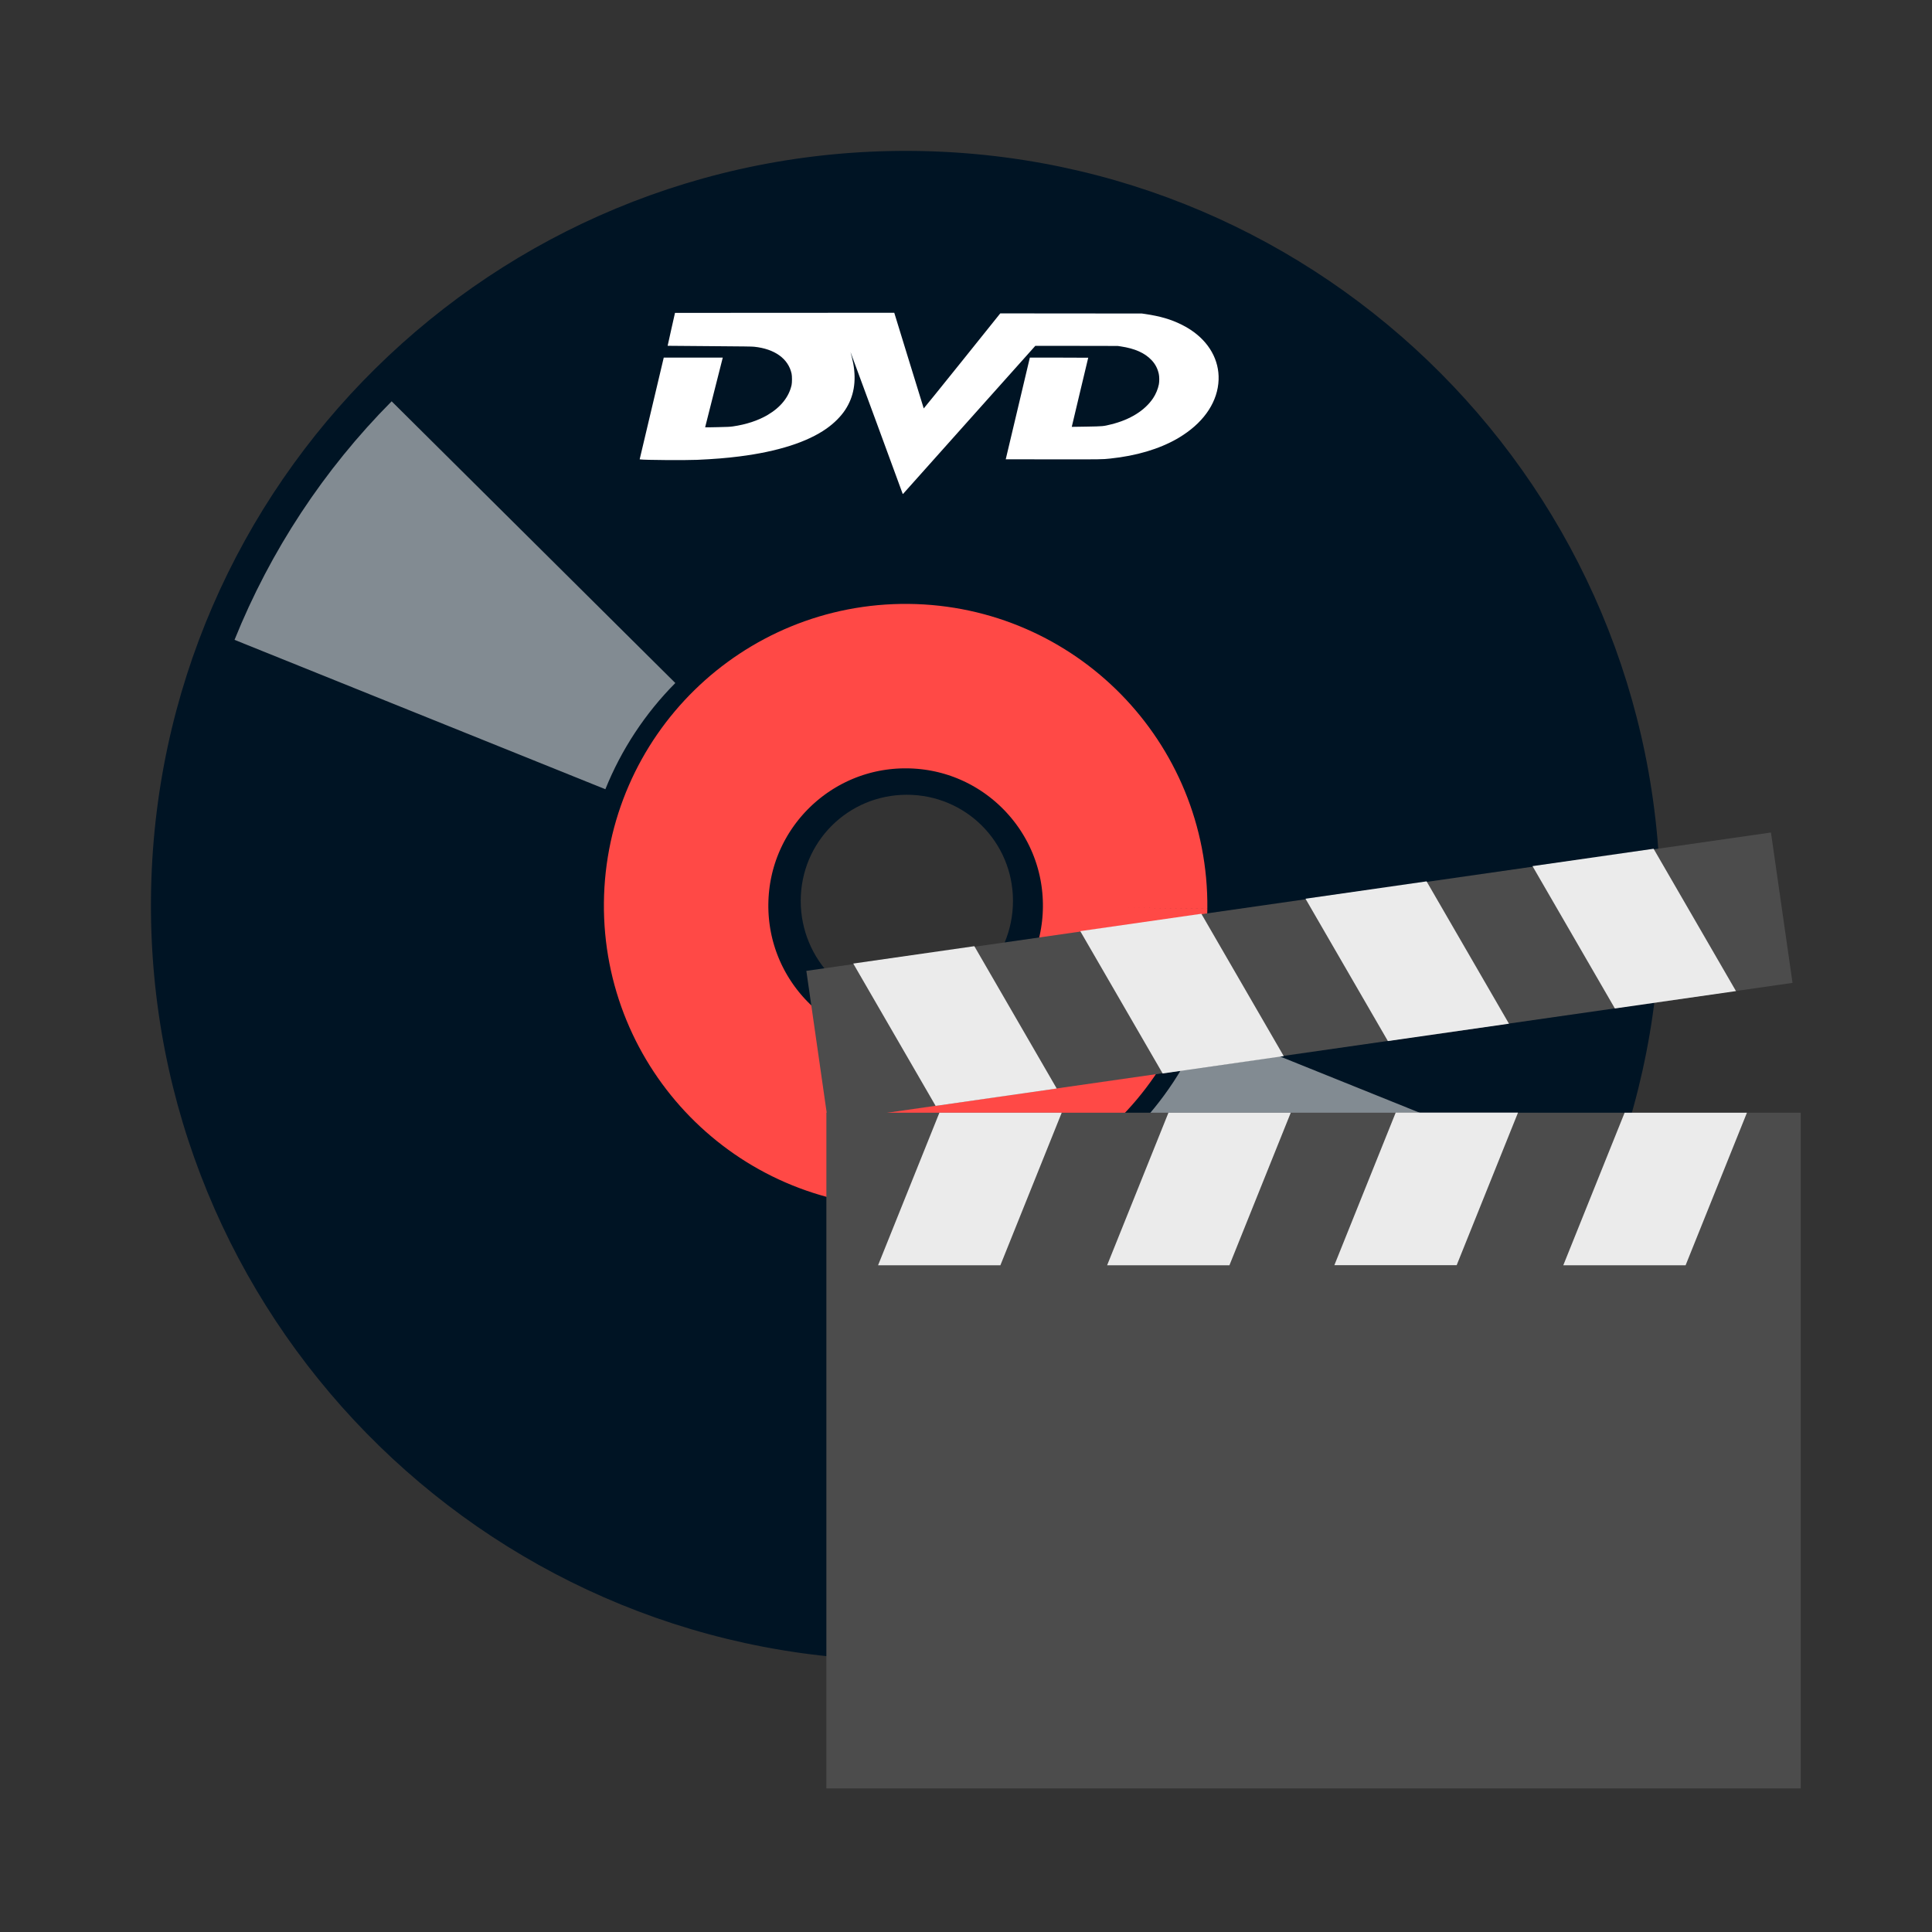 <?xml version="1.0" standalone="no"?>
<!DOCTYPE svg PUBLIC "-//W3C//DTD SVG 20010904//EN" "http://www.w3.org/TR/2001/REC-SVG-20010904/DTD/svg10.dtd">
<!-- Created using Karbon, part of Calligra: http://www.calligra.org/karbon -->
<svg xmlns="http://www.w3.org/2000/svg" xmlns:xlink="http://www.w3.org/1999/xlink" width="38.4pt" height="38.4pt">
<rect width="100%" height="100%" fill="#333333" stroke="none"/>
<defs/>
<g id="layer1">
  <path id="path4064" transform="translate(4, 3.999)" fill="#001424" d="M20.095 0C9.083 -0.049 0.1 8.802 0.001 19.813C-0.098 30.824 8.74 39.852 19.751 40C30.761 40.149 39.803 31.385 40.001 20.375L40.001 20C40.001 8.989 31.106 0.05 20.095 0ZM20.032 17.063C21.592 17.063 22.845 18.315 22.845 19.875C22.845 21.436 21.592 22.719 20.032 22.719C18.472 22.719 17.22 21.436 17.22 19.875C17.22 18.315 18.472 17.063 20.032 17.063Z"/>
  <path id="shape0" transform="translate(18.183, 18.183)" fill="none" stroke="#ff4946" stroke-width="4.358" stroke-linecap="butt" stroke-linejoin="miter" stroke-miterlimit="2.013" d="M11.634 5.874C11.665 2.662 9.087 0.032 5.874 0C2.662 -0.031 0.032 2.547 0 5.76C-0.031 8.972 2.547 11.602 5.76 11.634C8.972 11.665 11.602 9.087 11.634 5.874"/>
  <path id="path2278" transform="translate(16.952, 8.289)" fill="#ffffff" stroke="#e6e6e6" stroke-width="0" stroke-linecap="butt" stroke-linejoin="miter" stroke-miterlimit="0" d="M6.97 4.798C6.969 4.794 6.659 3.949 6.281 2.921C5.903 1.892 5.592 1.049 5.59 1.048C5.589 1.046 5.589 1.05 5.591 1.056C5.602 1.085 5.649 1.28 5.661 1.349C5.746 1.821 5.675 2.227 5.446 2.574C5.33 2.75 5.155 2.925 4.951 3.069C4.444 3.427 3.655 3.679 2.64 3.807C2.295 3.851 1.965 3.877 1.527 3.897C1.216 3.911 0.117 3.903 0.019 3.886L0 3.883L0.319 2.535L0.638 1.188L1.42 1.188L2.202 1.188L2.199 1.2C2.197 1.206 2.092 1.622 1.965 2.123L1.735 3.034L1.751 3.035C1.76 3.037 1.903 3.035 2.07 3.031C2.341 3.025 2.382 3.023 2.466 3.012C2.822 2.961 3.141 2.856 3.394 2.706C3.739 2.503 3.958 2.227 4.026 1.913C4.04 1.849 4.04 1.677 4.026 1.614C3.94 1.217 3.579 0.957 3.036 0.9C2.97 0.893 2.772 0.891 1.849 0.884C1.241 0.88 0.742 0.876 0.741 0.875C0.74 0.874 0.783 0.677 0.838 0.438L0.936 0.003L3.842 0.001L6.747 0L7.136 1.265C7.35 1.961 7.526 2.533 7.528 2.535C7.529 2.538 7.987 1.972 8.544 1.278L9.556 0.016L11.431 0.018L13.305 0.019L13.389 0.031C13.791 0.09 14.078 0.173 14.358 0.313C14.462 0.365 14.508 0.391 14.597 0.449C15.091 0.773 15.361 1.255 15.342 1.776C15.322 2.333 14.987 2.855 14.404 3.238C14.349 3.274 14.278 3.319 14.245 3.337C13.761 3.613 13.165 3.79 12.471 3.863C12.256 3.886 12.256 3.886 10.955 3.884L9.701 3.883L10.021 2.535L10.34 1.188L11.113 1.188C11.539 1.188 11.887 1.189 11.887 1.191C11.887 1.192 11.789 1.605 11.668 2.108C11.548 2.61 11.45 3.023 11.451 3.023C11.452 3.024 11.629 3.021 11.844 3.017C12.286 3.009 12.284 3.009 12.49 2.958C12.995 2.835 13.388 2.59 13.607 2.263C13.677 2.159 13.737 2.015 13.759 1.897C13.774 1.821 13.773 1.692 13.757 1.619C13.726 1.478 13.665 1.36 13.567 1.256C13.386 1.064 13.124 0.947 12.749 0.891L12.668 0.879L11.576 0.877L10.485 0.876L8.731 2.839L6.978 4.802C6.974 4.802 6.972 4.801 6.97 4.798Z"/>
  <path id="shape01" transform="translate(33.786, 29.155)" fill="none" stroke="#e6e6e6" stroke-opacity="0.565" stroke-width="10.595" stroke-linecap="butt" stroke-linejoin="miter" stroke-miterlimit="2.013" d="M0 4.568C1.298 3.261 2.321 1.708 3.009 0"/>
  <path id="shape1" transform="matrix(-1 0 0 -1 14.138 18.936)" fill="none" stroke="#e6e6e6" stroke-opacity="0.565" stroke-width="10.595" stroke-linecap="butt" stroke-linejoin="miter" stroke-miterlimit="2" d="M0 4.568C1.298 3.261 2.321 1.708 3.009 0"/>
  <rect id="shape01" transform="matrix(0.99 -0.142 0.142 0.99 21.369 25.729)" fill="#4c4c4c" fill-rule="evenodd" stroke="#003bc3" stroke-width="0" stroke-linecap="square" stroke-linejoin="miter" stroke-miterlimit="2" width="19.366pt" height="3.019pt"/>
  <rect id="shape011" transform="translate(21.9, 29.488)" fill="#4c4c4c" fill-rule="evenodd" stroke="#003bc3" stroke-width="0" stroke-linecap="square" stroke-linejoin="miter" stroke-miterlimit="2" width="19.366pt" height="13.43pt"/>
  <rect id="shape0111" transform="matrix(1 0 -0.402 1 43.054 29.488)" fill="#ebebeb" fill-rule="evenodd" stroke="#003bc3" stroke-width="0" stroke-linecap="square" stroke-linejoin="miter" stroke-miterlimit="2" width="2.431pt" height="3.032pt"/>
  <rect id="shape11" transform="matrix(1 0 -0.402 1 36.987 29.486)" fill="#ebebeb" fill-rule="evenodd" stroke="#003bc3" stroke-width="0" stroke-linecap="square" stroke-linejoin="miter" stroke-miterlimit="2" width="2.431pt" height="3.032pt"/>
  <rect id="shape2" transform="matrix(1 0 -0.402 1 30.965 29.488)" fill="#ebebeb" fill-rule="evenodd" stroke="#003bc3" stroke-width="0" stroke-linecap="square" stroke-linejoin="miter" stroke-miterlimit="2" width="2.431pt" height="3.032pt"/>
  <rect id="shape3" transform="matrix(1 0 -0.402 1 24.895 29.488)" fill="#ebebeb" fill-rule="evenodd" stroke="#003bc3" stroke-width="0" stroke-linecap="square" stroke-linejoin="miter" stroke-miterlimit="2" width="2.431pt" height="3.032pt"/>
  <rect id="shape4" transform="matrix(-0.99 0.142 0.54 0.933 25.821 25.075)" fill="#ebebeb" fill-rule="evenodd" stroke="#003bc3" stroke-width="0" stroke-linecap="square" stroke-linejoin="miter" stroke-miterlimit="2" width="2.431pt" height="3.032pt"/>
  <rect id="shape5" transform="matrix(-0.99 0.142 0.54 0.933 31.837 24.216)" fill="#ebebeb" fill-rule="evenodd" stroke="#003bc3" stroke-width="0" stroke-linecap="square" stroke-linejoin="miter" stroke-miterlimit="2" width="2.431pt" height="3.032pt"/>
  <rect id="shape6" transform="matrix(-0.99 0.142 0.54 0.933 37.806 23.357)" fill="#ebebeb" fill-rule="evenodd" stroke="#003bc3" stroke-width="0" stroke-linecap="square" stroke-linejoin="miter" stroke-miterlimit="2" width="2.431pt" height="3.032pt"/>
  <rect id="shape7" transform="matrix(-0.99 0.142 0.54 0.933 43.822 22.493)" fill="#ebebeb" fill-rule="evenodd" stroke="#003bc3" stroke-width="0" stroke-linecap="square" stroke-linejoin="miter" stroke-miterlimit="2" width="2.431pt" height="3.032pt"/>
 </g>
</svg>
